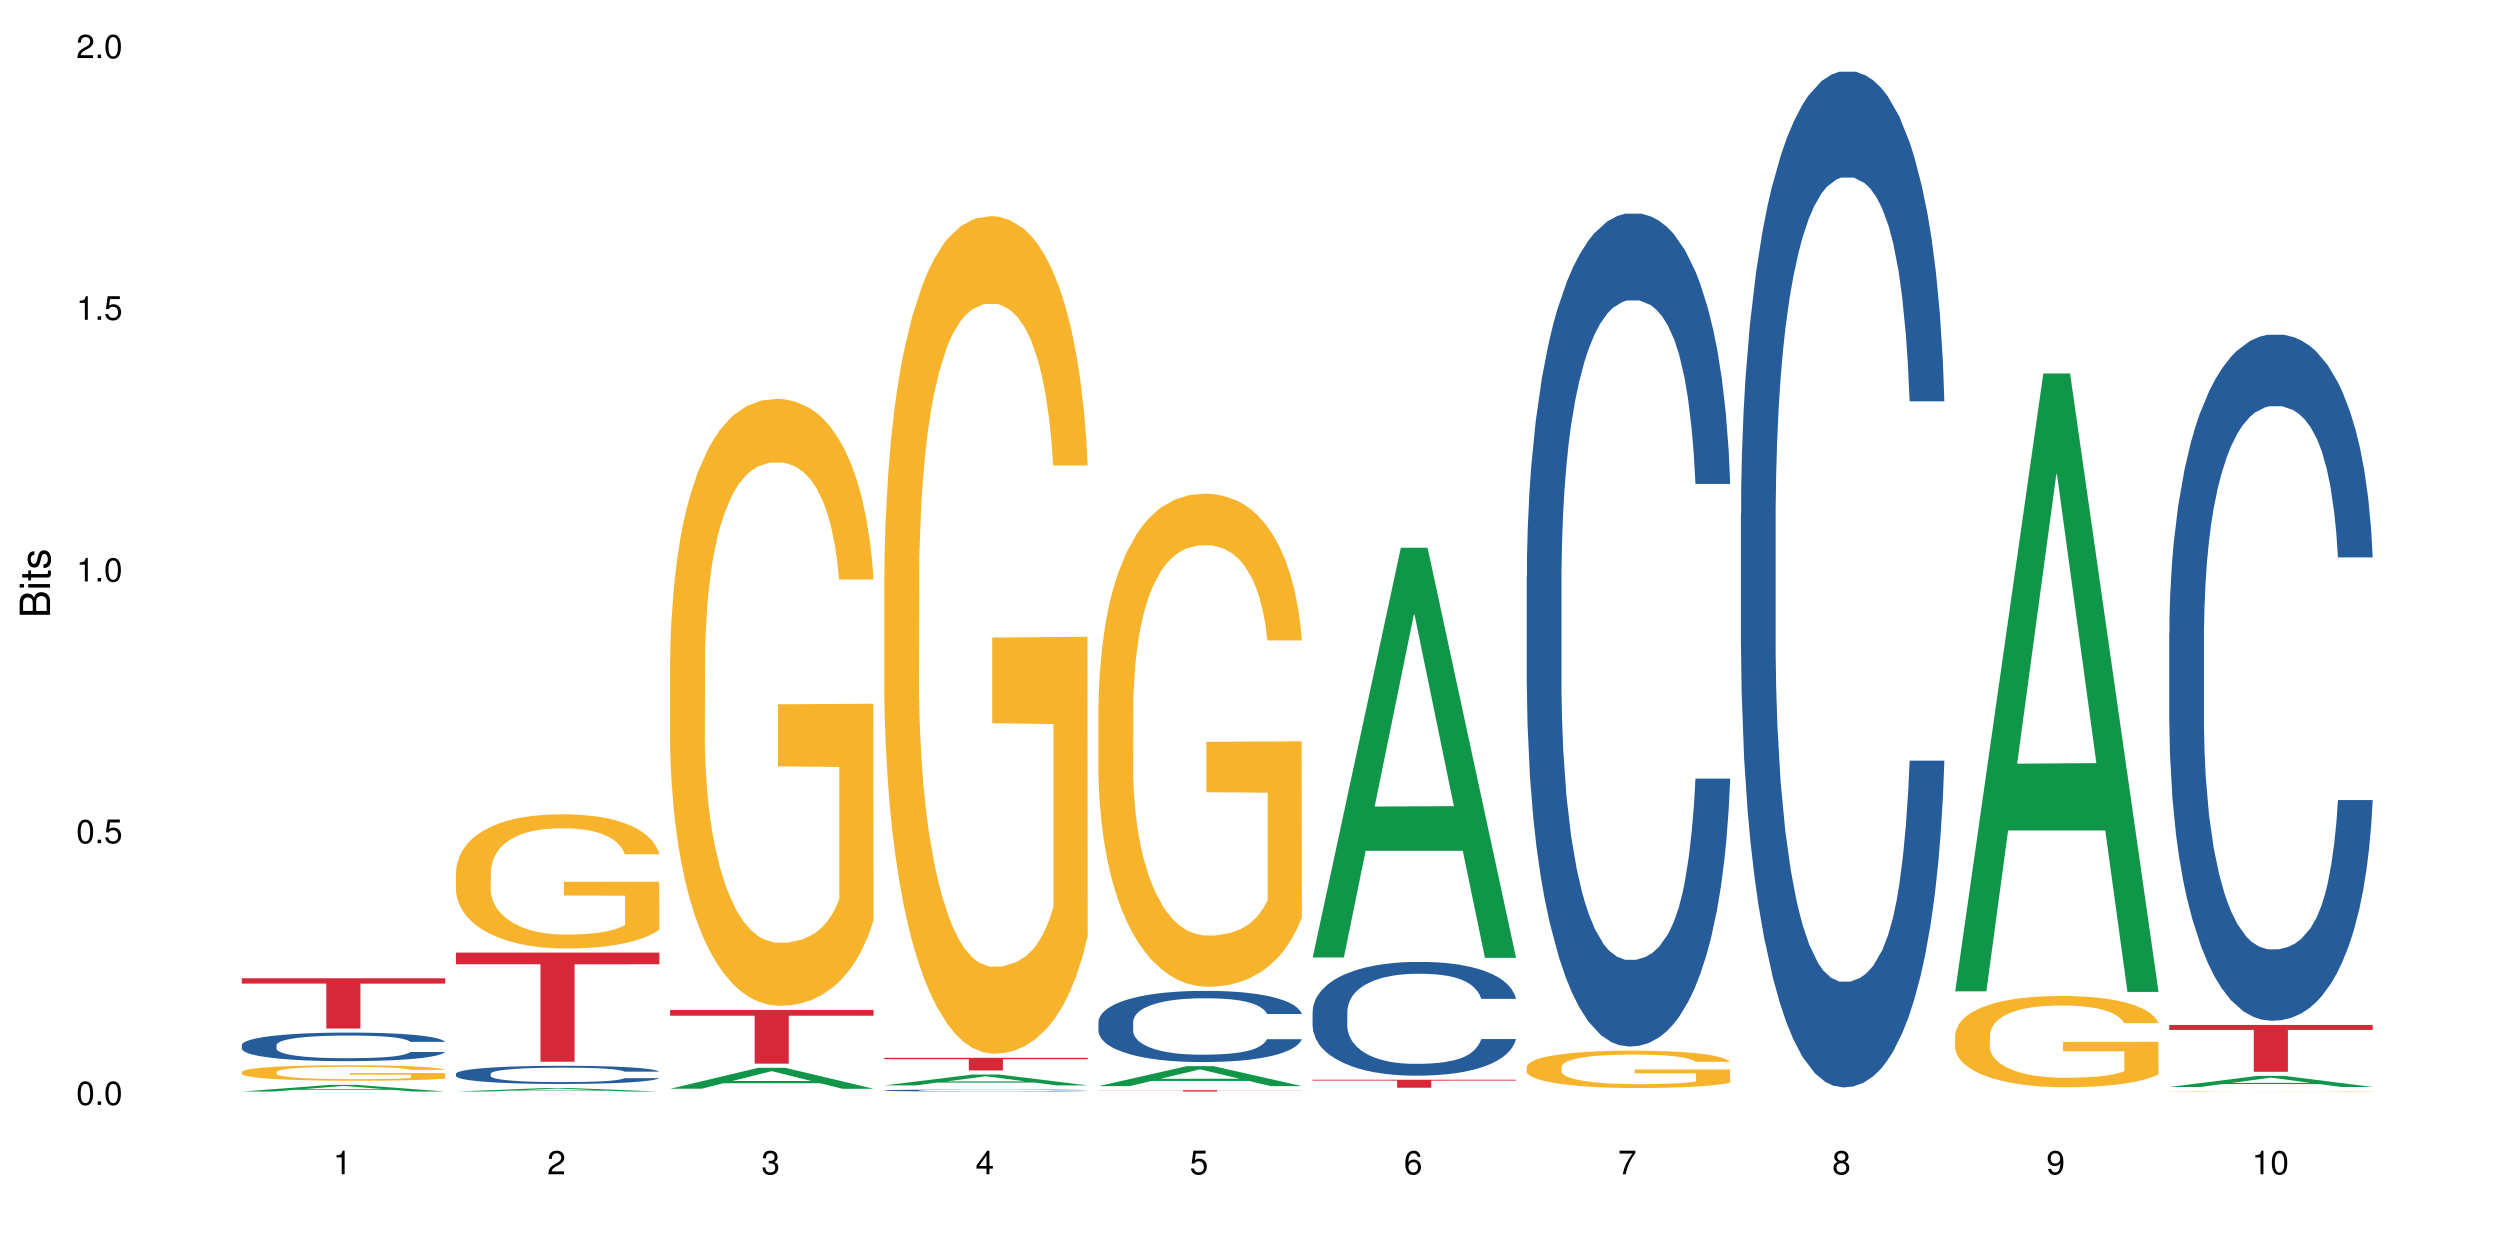 <?xml version="1.0" encoding="UTF-8"?>
<svg xmlns="http://www.w3.org/2000/svg" xmlns:xlink="http://www.w3.org/1999/xlink" width="720pt" height="360pt" viewBox="0 0 720 360" version="1.1">
<defs>
<g>
<symbol overflow="visible" id="glyph0-0">
<path style="stroke:none;" d=""/>
</symbol>
<symbol overflow="visible" id="glyph0-1">
<path style="stroke:none;" d="M 2.641 -6.797 C 2 -6.797 1.422 -6.531 1.078 -6.047 C 0.641 -5.453 0.406 -4.547 0.406 -3.297 C 0.406 -1 1.188 0.219 2.641 0.219 C 4.078 0.219 4.859 -1 4.859 -3.234 C 4.859 -4.562 4.656 -5.438 4.203 -6.047 C 3.844 -6.531 3.281 -6.797 2.641 -6.797 Z M 2.641 -6.047 C 3.547 -6.047 4 -5.125 4 -3.312 C 4 -1.375 3.562 -0.484 2.625 -0.484 C 1.734 -0.484 1.281 -1.422 1.281 -3.281 C 1.281 -5.141 1.734 -6.047 2.641 -6.047 Z M 2.641 -6.047 "/>
</symbol>
<symbol overflow="visible" id="glyph0-2">
<path style="stroke:none;" d="M 1.828 -1 L 0.828 -1 L 0.828 0 L 1.828 0 Z M 1.828 -1 "/>
</symbol>
<symbol overflow="visible" id="glyph0-3">
<path style="stroke:none;" d="M 4.562 -6.797 L 1.062 -6.797 L 0.547 -3.094 L 1.328 -3.094 C 1.719 -3.562 2.047 -3.734 2.578 -3.734 C 3.484 -3.734 4.062 -3.109 4.062 -2.094 C 4.062 -1.125 3.484 -0.531 2.578 -0.531 C 1.828 -0.531 1.375 -0.906 1.188 -1.672 L 0.328 -1.672 C 0.453 -1.109 0.547 -0.844 0.75 -0.594 C 1.125 -0.078 1.828 0.219 2.594 0.219 C 3.969 0.219 4.922 -0.781 4.922 -2.219 C 4.922 -3.562 4.031 -4.484 2.719 -4.484 C 2.25 -4.484 1.859 -4.359 1.469 -4.062 L 1.734 -5.969 L 4.562 -5.969 Z M 4.562 -6.797 "/>
</symbol>
<symbol overflow="visible" id="glyph0-4">
<path style="stroke:none;" d="M 2.484 -4.844 L 2.484 0 L 3.328 0 L 3.328 -6.797 L 2.766 -6.797 C 2.469 -5.75 2.281 -5.609 0.984 -5.453 L 0.984 -4.844 Z M 2.484 -4.844 "/>
</symbol>
<symbol overflow="visible" id="glyph0-5">
<path style="stroke:none;" d="M 4.859 -0.828 L 1.281 -0.828 C 1.359 -1.391 1.672 -1.75 2.5 -2.234 L 3.469 -2.75 C 4.406 -3.266 4.906 -3.969 4.906 -4.812 C 4.906 -5.375 4.672 -5.906 4.266 -6.266 C 3.859 -6.625 3.375 -6.797 2.719 -6.797 C 1.859 -6.797 1.219 -6.5 0.844 -5.922 C 0.609 -5.562 0.5 -5.125 0.484 -4.438 L 1.328 -4.438 C 1.359 -4.906 1.406 -5.188 1.531 -5.406 C 1.75 -5.812 2.188 -6.062 2.703 -6.062 C 3.469 -6.062 4.031 -5.516 4.031 -4.781 C 4.031 -4.25 3.719 -3.797 3.125 -3.438 L 2.234 -2.938 C 0.812 -2.141 0.406 -1.5 0.328 0 L 4.859 0 Z M 4.859 -0.828 "/>
</symbol>
<symbol overflow="visible" id="glyph0-6">
<path style="stroke:none;" d="M 2.125 -3.125 L 2.578 -3.125 C 3.516 -3.125 3.984 -2.703 3.984 -1.891 C 3.984 -1.031 3.469 -0.531 2.578 -0.531 C 1.656 -0.531 1.203 -0.984 1.156 -1.969 L 0.312 -1.969 C 0.344 -1.422 0.438 -1.078 0.609 -0.766 C 0.953 -0.109 1.625 0.219 2.547 0.219 C 3.953 0.219 4.859 -0.609 4.859 -1.906 C 4.859 -2.766 4.516 -3.25 3.703 -3.516 C 4.344 -3.766 4.656 -4.25 4.656 -4.938 C 4.656 -6.109 3.875 -6.797 2.578 -6.797 C 1.203 -6.797 0.484 -6.047 0.453 -4.609 L 1.297 -4.609 C 1.312 -5.016 1.344 -5.25 1.453 -5.453 C 1.641 -5.828 2.062 -6.062 2.594 -6.062 C 3.344 -6.062 3.797 -5.625 3.797 -4.906 C 3.797 -4.422 3.609 -4.141 3.25 -3.984 C 3.016 -3.891 2.719 -3.844 2.125 -3.844 Z M 2.125 -3.125 "/>
</symbol>
<symbol overflow="visible" id="glyph0-7">
<path style="stroke:none;" d="M 3.141 -1.625 L 3.141 0 L 3.984 0 L 3.984 -1.625 L 4.984 -1.625 L 4.984 -2.391 L 3.984 -2.391 L 3.984 -6.797 L 3.359 -6.797 L 0.266 -2.516 L 0.266 -1.625 Z M 3.141 -2.391 L 1 -2.391 L 3.141 -5.359 Z M 3.141 -2.391 "/>
</symbol>
<symbol overflow="visible" id="glyph0-8">
<path style="stroke:none;" d="M 4.781 -5.031 C 4.609 -6.141 3.891 -6.797 2.844 -6.797 C 2.094 -6.797 1.422 -6.438 1.031 -5.828 C 0.609 -5.172 0.406 -4.344 0.406 -3.094 C 0.406 -1.953 0.578 -1.234 0.984 -0.625 C 1.359 -0.078 1.953 0.219 2.703 0.219 C 3.984 0.219 4.922 -0.734 4.922 -2.078 C 4.922 -3.344 4.062 -4.234 2.844 -4.234 C 2.172 -4.234 1.641 -3.969 1.281 -3.469 C 1.281 -5.125 1.828 -6.047 2.797 -6.047 C 3.391 -6.047 3.797 -5.672 3.938 -5.031 Z M 2.734 -3.484 C 3.547 -3.484 4.062 -2.922 4.062 -2 C 4.062 -1.156 3.484 -0.531 2.703 -0.531 C 1.922 -0.531 1.328 -1.188 1.328 -2.047 C 1.328 -2.891 1.906 -3.484 2.734 -3.484 Z M 2.734 -3.484 "/>
</symbol>
<symbol overflow="visible" id="glyph0-9">
<path style="stroke:none;" d="M 4.984 -6.797 L 0.438 -6.797 L 0.438 -5.969 L 4.109 -5.969 C 2.5 -3.656 1.828 -2.234 1.328 0 L 2.219 0 C 2.594 -2.172 3.453 -4.047 4.984 -6.094 Z M 4.984 -6.797 "/>
</symbol>
<symbol overflow="visible" id="glyph0-10">
<path style="stroke:none;" d="M 3.75 -3.578 C 4.453 -4 4.688 -4.344 4.688 -4.984 C 4.688 -6.047 3.844 -6.797 2.641 -6.797 C 1.438 -6.797 0.594 -6.047 0.594 -4.984 C 0.594 -4.359 0.828 -4.016 1.516 -3.578 C 0.734 -3.203 0.359 -2.641 0.359 -1.891 C 0.359 -0.641 1.297 0.219 2.641 0.219 C 3.984 0.219 4.922 -0.641 4.922 -1.875 C 4.922 -2.641 4.531 -3.203 3.75 -3.578 Z M 2.641 -6.047 C 3.359 -6.047 3.812 -5.625 3.812 -4.969 C 3.812 -4.344 3.344 -3.922 2.641 -3.922 C 1.922 -3.922 1.453 -4.344 1.453 -4.984 C 1.453 -5.625 1.922 -6.047 2.641 -6.047 Z M 2.641 -3.203 C 3.484 -3.203 4.062 -2.672 4.062 -1.875 C 4.062 -1.062 3.484 -0.531 2.625 -0.531 C 1.797 -0.531 1.219 -1.078 1.219 -1.875 C 1.219 -2.672 1.797 -3.203 2.641 -3.203 Z M 2.641 -3.203 "/>
</symbol>
<symbol overflow="visible" id="glyph0-11">
<path style="stroke:none;" d="M 0.516 -1.547 C 0.672 -0.438 1.406 0.219 2.438 0.219 C 3.188 0.219 3.859 -0.141 4.266 -0.75 C 4.688 -1.406 4.891 -2.25 4.891 -3.484 C 4.891 -4.625 4.703 -5.359 4.312 -5.953 C 3.938 -6.5 3.344 -6.797 2.594 -6.797 C 1.297 -6.797 0.359 -5.844 0.359 -4.516 C 0.359 -3.25 1.234 -2.344 2.453 -2.344 C 3.094 -2.344 3.562 -2.578 4.016 -3.109 C 4 -1.453 3.469 -0.531 2.5 -0.531 C 1.906 -0.531 1.484 -0.906 1.359 -1.547 Z M 2.578 -6.062 C 3.375 -6.062 3.969 -5.406 3.969 -4.531 C 3.969 -3.688 3.375 -3.094 2.547 -3.094 C 1.734 -3.094 1.234 -3.672 1.234 -4.578 C 1.234 -5.438 1.797 -6.062 2.578 -6.062 Z M 2.578 -6.062 "/>
</symbol>
<symbol overflow="visible" id="glyph1-0">
<path style="stroke:none;" d=""/>
</symbol>
<symbol overflow="visible" id="glyph1-1">
<path style="stroke:none;" d="M 0 -0.953 L 0 -4.891 C 0 -5.719 -0.234 -6.344 -0.734 -6.797 C -1.188 -7.234 -1.812 -7.469 -2.5 -7.469 C -3.547 -7.469 -4.188 -7 -4.625 -5.875 C -4.984 -6.672 -5.641 -7.094 -6.531 -7.094 C -7.156 -7.094 -7.734 -6.859 -8.141 -6.391 C -8.562 -5.938 -8.75 -5.344 -8.75 -4.5 L -8.75 -0.953 Z M -4.984 -2.062 L -7.766 -2.062 L -7.766 -4.219 C -7.766 -4.844 -7.688 -5.203 -7.453 -5.5 C -7.219 -5.812 -6.859 -5.969 -6.375 -5.969 C -5.906 -5.969 -5.531 -5.812 -5.297 -5.5 C -5.062 -5.203 -4.984 -4.844 -4.984 -4.219 Z M -0.984 -2.062 L -4 -2.062 L -4 -4.781 C -4 -5.328 -3.859 -5.688 -3.578 -5.953 C -3.297 -6.219 -2.922 -6.359 -2.484 -6.359 C -2.062 -6.359 -1.688 -6.219 -1.406 -5.953 C -1.109 -5.688 -0.984 -5.328 -0.984 -4.781 Z M -0.984 -2.062 "/>
</symbol>
<symbol overflow="visible" id="glyph1-2">
<path style="stroke:none;" d="M -6.281 -1.797 L -6.281 -0.797 L 0 -0.797 L 0 -1.797 Z M -8.75 -1.797 L -8.75 -0.797 L -7.484 -0.797 L -7.484 -1.797 Z M -8.75 -1.797 "/>
</symbol>
<symbol overflow="visible" id="glyph1-3">
<path style="stroke:none;" d="M -6.281 -3.047 L -6.281 -2.016 L -8.016 -2.016 L -8.016 -1.016 L -6.281 -1.016 L -6.281 -0.172 L -5.469 -0.172 L -5.469 -1.016 L -0.719 -1.016 C -0.078 -1.016 0.281 -1.453 0.281 -2.234 C 0.281 -2.469 0.25 -2.719 0.188 -3.047 L -0.641 -3.047 C -0.609 -2.922 -0.594 -2.766 -0.594 -2.562 C -0.594 -2.141 -0.719 -2.016 -1.156 -2.016 L -5.469 -2.016 L -5.469 -3.047 Z M -6.281 -3.047 "/>
</symbol>
<symbol overflow="visible" id="glyph1-4">
<path style="stroke:none;" d="M -4.531 -5.25 C -5.766 -5.25 -6.469 -4.422 -6.469 -2.969 C -6.469 -1.516 -5.719 -0.562 -4.547 -0.562 C -3.562 -0.562 -3.094 -1.062 -2.734 -2.562 L -2.516 -3.484 C -2.344 -4.188 -2.094 -4.469 -1.625 -4.469 C -1.047 -4.469 -0.641 -3.875 -0.641 -3 C -0.641 -2.453 -0.797 -2 -1.062 -1.75 C -1.25 -1.594 -1.422 -1.531 -1.875 -1.469 L -1.875 -0.406 C -0.422 -0.453 0.281 -1.266 0.281 -2.922 C 0.281 -4.5 -0.5 -5.516 -1.719 -5.516 C -2.656 -5.516 -3.172 -4.984 -3.469 -3.734 L -3.703 -2.766 C -3.891 -1.953 -4.156 -1.609 -4.594 -1.609 C -5.172 -1.609 -5.547 -2.125 -5.547 -2.938 C -5.547 -3.75 -5.203 -4.172 -4.531 -4.203 Z M -4.531 -5.25 "/>
</symbol>
</g>
</defs>
<g id="surface107450">
<rect x="0" y="0" width="720" height="360" style="fill:rgb(100%,100%,100%);fill-opacity:1;stroke:none;"/>
<path style=" stroke:none;fill-rule:nonzero;fill:rgb(6.275%,58.824%,28.235%);fill-opacity:1;" d="M 69.629 314.367 L 69.691 314.367 L 95.047 312.438 L 102.746 312.438 L 128.223 314.371 L 119.273 314.371 L 112.887 313.867 L 84.902 313.867 L 78.645 314.367 L 69.629 314.367 L 87.598 313.656 L 110.32 313.656 L 98.988 312.754 L 98.863 312.754 L 98.738 312.758 L 87.535 313.656 L 87.598 313.656 Z M 69.629 314.367 "/>
<path style=" stroke:none;fill-rule:nonzero;fill:rgb(14.51%,36.078%,60%);fill-opacity:1;" d="M 69.629 300.969 L 69.699 300.961 L 69.699 300.781 L 69.914 300.496 L 70.414 300.133 L 70.914 299.887 L 72.203 299.441 L 73.988 299.016 L 75.848 298.684 L 77.203 298.488 L 78.418 298.34 L 81.207 298.062 L 82.992 297.918 L 84.922 297.789 L 87.281 297.664 L 88.996 297.586 L 92.852 297.469 L 95.711 297.414 L 97.926 297.391 L 102.715 297.391 L 105.574 297.422 L 107.645 297.461 L 109.93 297.52 L 111.859 297.586 L 115.219 297.754 L 118.219 297.965 L 119.578 298.082 L 121.723 298.316 L 123.367 298.543 L 124.508 298.738 L 125.797 299.016 L 126.938 299.352 L 127.797 299.738 L 128.223 300.059 L 118.219 300.059 L 117.719 299.758 L 117.148 299.527 L 116.078 299.219 L 115.004 299 L 113.504 298.781 L 112.148 298.641 L 110.289 298.496 L 108.645 298.406 L 106.93 298.34 L 105.285 298.293 L 102.141 298.25 L 98.5 298.25 L 97.141 298.262 L 94.355 298.324 L 92.852 298.375 L 90.711 298.48 L 89.207 298.578 L 87.422 298.73 L 86.207 298.855 L 84.707 299.051 L 83.637 299.227 L 82.422 299.473 L 81.707 299.66 L 81.062 299.871 L 80.492 300.121 L 80.062 300.383 L 79.777 300.66 L 79.633 300.93 L 79.633 302.098 L 79.777 302.367 L 80.133 302.684 L 81.062 303.141 L 82.422 303.539 L 83.992 303.855 L 85.492 304.078 L 86.352 304.184 L 87.492 304.305 L 89.281 304.457 L 91.852 304.605 L 93.352 304.664 L 95.641 304.727 L 97.996 304.758 L 101.141 304.758 L 103.93 304.727 L 105.785 304.688 L 107.715 304.629 L 110.359 304.5 L 112.004 304.379 L 113.434 304.238 L 114.504 304.094 L 115.219 303.973 L 116.293 303.742 L 117.148 303.484 L 117.793 303.223 L 118.219 302.969 L 128.223 302.969 L 127.797 303.27 L 127.152 303.562 L 126.508 303.777 L 125.508 304.043 L 124.367 304.273 L 122.723 304.539 L 121.363 304.711 L 119.578 304.898 L 117.934 305.043 L 116.148 305.168 L 113.504 305.32 L 111.789 305.395 L 109.93 305.461 L 107.715 305.523 L 104.93 305.574 L 101.93 305.605 L 99.141 305.613 L 96.141 305.598 L 93.926 305.566 L 90.996 305.5 L 87.352 305.363 L 84.707 305.223 L 82.633 305.078 L 80.848 304.93 L 78.848 304.727 L 76.273 304.395 L 74.703 304.141 L 73.633 303.93 L 72.418 303.637 L 71.559 303.375 L 70.559 302.953 L 69.844 302.418 L 69.629 302.004 Z M 69.629 300.969 "/>
<path style=" stroke:none;fill-rule:nonzero;fill:rgb(96.863%,70.196%,16.863%);fill-opacity:1;" d="M 69.629 308.707 L 69.699 308.703 L 69.699 308.621 L 69.988 308.438 L 70.703 308.184 L 71.629 307.977 L 72.629 307.812 L 73.273 307.727 L 74.344 307.605 L 75.273 307.516 L 77.633 307.332 L 80.633 307.16 L 82.277 307.086 L 84.137 307.016 L 86.777 306.938 L 87.992 306.91 L 91.711 306.844 L 95.926 306.805 L 100.57 306.793 L 102.715 306.797 L 105.645 306.812 L 109.645 306.859 L 111.934 306.898 L 113.719 306.938 L 115.578 306.992 L 117.863 307.074 L 120.008 307.172 L 121.723 307.27 L 123.438 307.391 L 124.867 307.523 L 126.082 307.664 L 127.152 307.836 L 127.797 307.98 L 128.223 308.121 L 118.293 308.121 L 117.719 307.98 L 117.078 307.871 L 116.004 307.734 L 114.934 307.637 L 113.863 307.559 L 111.859 307.453 L 110.145 307.387 L 108.004 307.332 L 105.93 307.293 L 103.57 307.27 L 102.141 307.262 L 98.355 307.262 L 94.926 307.289 L 92.926 307.324 L 91.496 307.355 L 89.496 307.418 L 88.281 307.465 L 87.566 307.5 L 85.422 307.625 L 83.992 307.738 L 83.207 307.816 L 82.207 307.938 L 81.492 308.051 L 80.707 308.211 L 80.277 308.336 L 79.703 308.613 L 79.633 309.348 L 79.848 309.5 L 80.277 309.668 L 80.848 309.816 L 81.707 309.969 L 82.562 310.09 L 84.062 310.246 L 85.352 310.355 L 86.352 310.422 L 88.281 310.535 L 89.066 310.57 L 90.922 310.645 L 92.852 310.699 L 95.211 310.75 L 96.996 310.773 L 99.855 310.793 L 103.5 310.793 L 107.789 310.77 L 110.504 310.738 L 112.359 310.703 L 113.574 310.676 L 115.078 310.633 L 116.148 310.59 L 117.148 310.547 L 118.363 310.477 L 118.363 309.5 L 100.715 309.496 L 100.715 309.039 L 128.152 309.035 L 128.223 310.633 L 126.723 310.742 L 124.867 310.848 L 123.078 310.93 L 121.223 311 L 118.578 311.074 L 116.434 311.125 L 113.148 311.184 L 110.145 311.219 L 107 311.242 L 104.215 311.254 L 100.93 311.258 L 97.996 311.25 L 94.855 311.227 L 92.352 311.195 L 90.066 311.152 L 87.781 311.102 L 84.922 311.016 L 83.062 310.945 L 81.133 310.859 L 79.203 310.758 L 77.488 310.648 L 76.348 310.562 L 75.203 310.465 L 73.988 310.34 L 72.844 310.203 L 71.988 310.078 L 71.203 309.934 L 70.629 309.801 L 70.059 309.617 L 69.773 309.469 L 69.629 309.344 Z M 69.629 308.707 "/>
<path style=" stroke:none;fill-rule:nonzero;fill:rgb(83.922%,15.686%,22.353%);fill-opacity:1;" d="M 69.629 281.734 L 128.223 281.734 L 128.223 283.285 L 103.805 283.301 L 103.805 296.211 L 93.98 296.211 L 93.98 283.312 L 93.836 283.285 L 69.629 283.285 Z M 69.629 281.734 "/>
<path style=" stroke:none;fill-rule:nonzero;fill:rgb(6.275%,58.824%,28.235%);fill-opacity:1;" d="M 131.309 314.371 L 131.371 314.367 L 156.727 313.359 L 164.426 313.359 L 189.902 314.371 L 180.953 314.371 L 174.566 314.105 L 146.582 314.105 L 140.324 314.371 L 131.309 314.371 L 149.273 313.996 L 172 313.996 L 160.668 313.523 L 160.543 313.523 L 160.418 313.527 L 149.211 313.996 L 149.273 313.996 Z M 131.309 314.371 "/>
<path style=" stroke:none;fill-rule:nonzero;fill:rgb(14.51%,36.078%,60%);fill-opacity:1;" d="M 131.309 309.227 L 131.379 309.223 L 131.379 309.109 L 131.594 308.926 L 132.094 308.695 L 132.594 308.539 L 133.883 308.258 L 135.668 307.984 L 137.523 307.773 L 138.883 307.648 L 140.098 307.555 L 142.883 307.379 L 144.672 307.285 L 146.602 307.207 L 148.957 307.125 L 150.672 307.078 L 154.531 307 L 157.391 306.965 L 159.605 306.953 L 164.395 306.953 L 167.25 306.973 L 169.324 306.996 L 171.609 307.035 L 173.539 307.078 L 176.898 307.18 L 179.898 307.316 L 181.258 307.391 L 183.402 307.539 L 185.043 307.684 L 186.188 307.809 L 187.473 307.984 L 188.617 308.199 L 189.477 308.441 L 189.902 308.648 L 179.898 308.648 L 179.398 308.457 L 178.828 308.309 L 177.758 308.113 L 176.684 307.977 L 175.184 307.836 L 173.824 307.746 L 171.969 307.656 L 170.324 307.598 L 168.609 307.555 L 166.965 307.527 L 163.82 307.496 L 160.176 307.496 L 158.82 307.508 L 156.031 307.543 L 154.531 307.578 L 152.387 307.645 L 150.887 307.707 L 149.102 307.801 L 147.887 307.883 L 146.387 308.008 L 145.312 308.117 L 144.098 308.277 L 143.387 308.395 L 142.742 308.527 L 142.172 308.688 L 141.742 308.855 L 141.457 309.031 L 141.312 309.203 L 141.312 309.945 L 141.457 310.117 L 141.812 310.316 L 142.742 310.609 L 144.098 310.863 L 145.672 311.062 L 147.172 311.207 L 148.031 311.273 L 149.172 311.348 L 150.961 311.445 L 153.531 311.539 L 155.031 311.578 L 157.32 311.617 L 159.676 311.637 L 162.82 311.637 L 165.609 311.617 L 167.465 311.594 L 169.395 311.555 L 172.039 311.473 L 173.684 311.398 L 175.113 311.305 L 176.184 311.215 L 176.898 311.137 L 177.969 310.992 L 178.828 310.828 L 179.473 310.66 L 179.898 310.5 L 189.902 310.5 L 189.477 310.688 L 188.832 310.875 L 188.188 311.016 L 187.188 311.184 L 186.047 311.328 L 184.402 311.496 L 183.043 311.605 L 181.258 311.727 L 179.613 311.816 L 177.828 311.898 L 175.184 311.996 L 173.469 312.043 L 171.609 312.086 L 169.395 312.125 L 166.609 312.156 L 163.605 312.176 L 160.82 312.18 L 157.82 312.172 L 155.605 312.152 L 152.676 312.109 L 149.031 312.023 L 146.387 311.934 L 144.312 311.84 L 142.527 311.746 L 140.527 311.617 L 137.953 311.406 L 136.383 311.242 L 135.309 311.109 L 134.094 310.922 L 133.238 310.758 L 132.238 310.488 L 131.523 310.148 L 131.309 309.887 Z M 131.309 309.227 "/>
<path style=" stroke:none;fill-rule:nonzero;fill:rgb(96.863%,70.196%,16.863%);fill-opacity:1;" d="M 131.309 251.07 L 131.379 251.035 L 131.379 250.328 L 131.664 248.738 L 132.379 246.551 L 133.309 244.75 L 134.309 243.34 L 134.953 242.598 L 136.023 241.539 L 136.953 240.762 L 139.312 239.176 L 142.312 237.691 L 143.957 237.059 L 145.812 236.457 L 148.457 235.785 L 149.672 235.539 L 153.391 234.977 L 157.605 234.621 L 162.25 234.516 L 164.395 234.551 L 167.324 234.691 L 171.324 235.082 L 173.613 235.434 L 175.398 235.785 L 177.254 236.246 L 179.543 236.953 L 181.688 237.797 L 183.402 238.645 L 185.117 239.703 L 186.547 240.832 L 187.762 242.07 L 188.832 243.551 L 189.477 244.785 L 189.902 246.023 L 179.973 246.023 L 179.398 244.785 L 178.758 243.832 L 177.684 242.668 L 176.613 241.82 L 175.539 241.152 L 173.539 240.234 L 171.824 239.668 L 169.68 239.176 L 167.609 238.855 L 165.25 238.645 L 163.82 238.574 L 160.035 238.574 L 156.605 238.82 L 154.605 239.105 L 153.176 239.387 L 151.172 239.914 L 149.957 240.34 L 149.246 240.621 L 147.102 241.715 L 145.672 242.703 L 144.887 243.375 L 143.887 244.434 L 143.172 245.387 L 142.383 246.797 L 141.957 247.855 L 141.383 250.258 L 141.312 256.609 L 141.527 257.953 L 141.957 259.398 L 142.527 260.668 L 143.387 262.012 L 144.242 263.035 L 145.742 264.41 L 147.027 265.328 L 148.031 265.93 L 149.957 266.883 L 150.746 267.199 L 152.602 267.836 L 154.531 268.328 L 156.891 268.754 L 158.676 268.965 L 161.535 269.141 L 165.18 269.141 L 169.469 268.93 L 172.184 268.645 L 174.039 268.363 L 175.254 268.117 L 176.754 267.73 L 177.828 267.375 L 178.828 266.988 L 180.043 266.387 L 180.043 257.953 L 162.391 257.918 L 162.391 253.965 L 189.832 253.93 L 189.902 267.73 L 188.402 268.68 L 186.547 269.598 L 184.758 270.305 L 182.902 270.906 L 180.258 271.574 L 178.113 272 L 174.824 272.492 L 171.824 272.812 L 168.68 273.023 L 165.895 273.129 L 162.605 273.164 L 159.676 273.094 L 156.531 272.883 L 154.031 272.598 L 151.746 272.246 L 149.457 271.789 L 146.602 271.047 L 144.742 270.445 L 142.812 269.703 L 140.883 268.824 L 139.168 267.871 L 138.027 267.129 L 136.883 266.281 L 135.668 265.223 L 134.523 264.023 L 133.668 262.93 L 132.879 261.691 L 132.309 260.527 L 131.738 258.941 L 131.453 257.668 L 131.309 256.574 Z M 131.309 251.07 "/>
<path style=" stroke:none;fill-rule:nonzero;fill:rgb(83.922%,15.686%,22.353%);fill-opacity:1;" d="M 131.309 274.344 L 189.902 274.344 L 189.902 277.707 L 165.484 277.738 L 165.484 305.773 L 155.656 305.773 L 155.656 277.766 L 155.516 277.707 L 131.309 277.707 Z M 131.309 274.344 "/>
<path style=" stroke:none;fill-rule:nonzero;fill:rgb(6.275%,58.824%,28.235%);fill-opacity:1;" d="M 192.988 313.562 L 193.051 313.555 L 218.402 307.523 L 226.105 307.523 L 251.582 313.566 L 242.629 313.566 L 236.246 311.988 L 208.262 311.988 L 202.004 313.562 L 192.988 313.562 L 210.953 311.336 L 233.68 311.332 L 222.348 308.512 L 222.223 308.504 L 222.098 308.523 L 210.891 311.332 L 210.953 311.336 Z M 192.988 313.562 "/>
<path style=" stroke:none;fill-rule:nonzero;fill:rgb(96.863%,70.196%,16.863%);fill-opacity:1;" d="M 192.988 189.742 L 193.059 189.582 L 193.059 186.391 L 193.344 179.203 L 194.059 169.305 L 194.988 161.164 L 195.988 154.777 L 196.633 151.426 L 197.703 146.637 L 198.633 143.121 L 200.992 135.938 L 203.992 129.234 L 205.637 126.359 L 207.492 123.645 L 210.137 120.613 L 211.352 119.492 L 215.066 116.938 L 219.285 115.344 L 223.93 114.863 L 226.074 115.023 L 229.004 115.66 L 233.004 117.418 L 235.289 119.016 L 237.078 120.613 L 238.934 122.688 L 241.223 125.879 L 243.367 129.711 L 245.082 133.543 L 246.797 138.332 L 248.223 143.441 L 249.438 149.031 L 250.512 155.734 L 251.152 161.324 L 251.582 166.91 L 241.648 166.91 L 241.078 161.324 L 240.434 157.012 L 239.363 151.742 L 238.293 147.914 L 237.219 144.879 L 235.219 140.727 L 233.504 138.172 L 231.359 135.938 L 229.289 134.5 L 226.93 133.543 L 225.5 133.223 L 221.715 133.223 L 218.285 134.34 L 216.281 135.617 L 214.855 136.895 L 212.852 139.293 L 211.637 141.207 L 210.922 142.484 L 208.781 147.434 L 207.352 151.902 L 206.566 154.938 L 205.562 159.727 L 204.852 164.039 L 204.062 170.422 L 203.637 175.215 L 203.062 186.07 L 202.992 214.809 L 203.207 220.875 L 203.637 227.422 L 204.207 233.168 L 205.062 239.234 L 205.922 243.863 L 207.422 250.09 L 208.707 254.242 L 209.707 256.957 L 211.637 261.27 L 212.426 262.703 L 214.281 265.578 L 216.211 267.812 L 218.57 269.73 L 220.355 270.688 L 223.215 271.484 L 226.859 271.484 L 231.145 270.527 L 233.863 269.25 L 235.719 267.973 L 236.934 266.855 L 238.434 265.098 L 239.508 263.504 L 240.508 261.746 L 241.723 259.031 L 241.723 220.875 L 224.07 220.715 L 224.07 202.832 L 251.512 202.676 L 251.582 265.098 L 250.082 269.41 L 248.223 273.562 L 246.438 276.754 L 244.578 279.469 L 241.938 282.5 L 239.793 284.418 L 236.504 286.652 L 233.504 288.09 L 230.359 289.047 L 227.574 289.527 L 224.285 289.688 L 221.355 289.367 L 218.211 288.41 L 215.711 287.133 L 213.426 285.535 L 211.137 283.461 L 208.281 280.105 L 206.422 277.395 L 204.492 274.039 L 202.562 270.047 L 200.848 265.738 L 199.703 262.387 L 198.562 258.555 L 197.348 253.766 L 196.203 248.336 L 195.348 243.387 L 194.559 237.797 L 193.988 232.531 L 193.418 225.344 L 193.129 219.598 L 192.988 214.648 Z M 192.988 189.742 "/>
<path style=" stroke:none;fill-rule:nonzero;fill:rgb(83.922%,15.686%,22.353%);fill-opacity:1;" d="M 192.988 290.867 L 251.582 290.867 L 251.582 292.523 L 227.164 292.535 L 227.164 306.344 L 217.336 306.344 L 217.336 292.551 L 217.195 292.523 L 192.988 292.523 Z M 192.988 290.867 "/>
<path style=" stroke:none;fill-rule:nonzero;fill:rgb(6.275%,58.824%,28.235%);fill-opacity:1;" d="M 254.668 312.594 L 254.73 312.59 L 280.082 309.469 L 287.781 309.469 L 313.262 312.598 L 304.309 312.598 L 297.926 311.781 L 269.941 311.781 L 263.68 312.594 L 254.668 312.594 L 272.633 311.445 L 295.359 311.441 L 284.027 309.98 L 283.902 309.977 L 283.777 309.988 L 272.57 311.441 L 272.633 311.445 Z M 254.668 312.594 "/>
<path style=" stroke:none;fill-rule:nonzero;fill:rgb(14.51%,36.078%,60%);fill-opacity:1;" d="M 254.668 314.035 L 254.738 314.035 L 254.738 314.023 L 254.953 314 L 255.453 313.977 L 255.953 313.957 L 257.238 313.926 L 259.027 313.895 L 260.883 313.871 L 262.242 313.855 L 263.457 313.844 L 266.242 313.824 L 268.031 313.816 L 269.957 313.805 L 272.316 313.797 L 274.031 313.789 L 277.891 313.781 L 280.75 313.777 L 290.609 313.777 L 292.684 313.781 L 294.969 313.785 L 296.898 313.789 L 300.258 313.805 L 303.258 313.816 L 304.617 313.828 L 306.758 313.844 L 308.402 313.859 L 309.547 313.875 L 310.832 313.895 L 311.977 313.918 L 312.832 313.945 L 313.262 313.969 L 303.258 313.969 L 302.758 313.949 L 302.188 313.93 L 301.113 313.91 L 300.043 313.895 L 298.543 313.879 L 297.184 313.867 L 295.328 313.855 L 293.684 313.852 L 291.969 313.844 L 290.324 313.844 L 287.18 313.84 L 282.18 313.84 L 279.391 313.844 L 277.891 313.848 L 275.746 313.855 L 274.246 313.863 L 272.461 313.875 L 271.246 313.883 L 269.746 313.898 L 268.672 313.91 L 267.457 313.926 L 266.742 313.941 L 266.102 313.957 L 265.527 313.973 L 265.102 313.992 L 264.812 314.012 L 264.672 314.031 L 264.672 314.117 L 264.812 314.137 L 265.172 314.16 L 266.102 314.191 L 267.457 314.223 L 269.031 314.242 L 270.531 314.262 L 271.387 314.266 L 272.531 314.277 L 274.316 314.285 L 276.891 314.297 L 278.391 314.301 L 280.676 314.305 L 283.035 314.309 L 286.18 314.309 L 288.965 314.305 L 290.824 314.305 L 292.754 314.301 L 295.398 314.289 L 297.043 314.281 L 298.469 314.27 L 299.543 314.262 L 300.258 314.254 L 301.328 314.234 L 302.188 314.219 L 302.828 314.199 L 303.258 314.18 L 313.262 314.18 L 312.832 314.203 L 312.191 314.223 L 311.547 314.238 L 310.547 314.258 L 309.402 314.273 L 307.762 314.293 L 306.402 314.305 L 304.617 314.32 L 302.973 314.328 L 301.188 314.34 L 298.543 314.348 L 296.828 314.355 L 294.969 314.359 L 292.754 314.363 L 289.969 314.367 L 286.965 314.371 L 281.176 314.371 L 278.961 314.367 L 276.031 314.363 L 272.387 314.352 L 269.746 314.344 L 267.672 314.332 L 265.887 314.32 L 263.887 314.305 L 261.312 314.281 L 259.742 314.266 L 258.668 314.25 L 257.453 314.227 L 256.598 314.207 L 255.598 314.18 L 254.883 314.141 L 254.668 314.109 Z M 254.668 314.035 "/>
<path style=" stroke:none;fill-rule:nonzero;fill:rgb(96.863%,70.196%,16.863%);fill-opacity:1;" d="M 254.668 165.555 L 254.738 165.332 L 254.738 160.926 L 255.023 151.012 L 255.738 137.352 L 256.668 126.113 L 257.668 117.301 L 258.312 112.676 L 259.383 106.066 L 260.312 101.219 L 262.672 91.305 L 265.672 82.051 L 267.316 78.086 L 269.172 74.34 L 271.816 70.152 L 273.031 68.609 L 276.746 65.086 L 280.965 62.883 L 285.609 62.219 L 287.75 62.441 L 290.68 63.324 L 294.684 65.746 L 296.969 67.949 L 298.758 70.152 L 300.613 73.016 L 302.902 77.422 L 305.043 82.711 L 306.758 88 L 308.473 94.609 L 309.902 101.66 L 311.117 109.371 L 312.191 118.625 L 312.832 126.336 L 313.262 134.047 L 303.328 134.047 L 302.758 126.336 L 302.113 120.387 L 301.043 113.117 L 299.973 107.828 L 298.898 103.641 L 296.898 97.914 L 295.184 94.387 L 293.039 91.305 L 290.969 89.32 L 288.609 88 L 287.18 87.559 L 283.395 87.559 L 279.961 89.102 L 277.961 90.863 L 276.531 92.625 L 274.531 95.93 L 273.316 98.574 L 272.602 100.336 L 270.457 107.168 L 269.031 113.336 L 268.242 117.523 L 267.242 124.133 L 266.527 130.082 L 265.742 138.895 L 265.312 145.504 L 264.742 160.484 L 264.672 200.145 L 264.887 208.516 L 265.312 217.551 L 265.887 225.48 L 266.742 233.855 L 267.602 240.242 L 269.102 248.836 L 270.387 254.566 L 271.387 258.312 L 273.316 264.258 L 274.102 266.242 L 275.961 270.207 L 277.891 273.293 L 280.25 275.938 L 282.035 277.258 L 284.895 278.359 L 288.539 278.359 L 292.824 277.039 L 295.539 275.277 L 297.398 273.512 L 298.613 271.973 L 300.113 269.547 L 301.188 267.344 L 302.188 264.922 L 303.402 261.176 L 303.402 208.516 L 285.75 208.297 L 285.75 183.621 L 313.191 183.398 L 313.262 269.547 L 311.762 275.496 L 309.902 281.223 L 308.117 285.633 L 306.258 289.375 L 303.617 293.562 L 301.473 296.207 L 298.184 299.293 L 295.184 301.273 L 292.039 302.598 L 289.254 303.258 L 285.965 303.477 L 283.035 303.035 L 279.891 301.715 L 277.391 299.953 L 275.105 297.75 L 272.816 294.887 L 269.957 290.258 L 268.102 286.512 L 266.172 281.887 L 264.242 276.379 L 262.527 270.43 L 261.383 265.801 L 260.242 260.516 L 259.027 253.902 L 257.883 246.414 L 257.023 239.582 L 256.238 231.871 L 255.668 224.602 L 255.094 214.688 L 254.809 206.754 L 254.668 199.926 Z M 254.668 165.555 "/>
<path style=" stroke:none;fill-rule:nonzero;fill:rgb(83.922%,15.686%,22.353%);fill-opacity:1;" d="M 254.668 304.656 L 313.262 304.656 L 313.262 305.047 L 288.84 305.051 L 288.84 308.289 L 279.016 308.289 L 279.016 305.055 L 278.875 305.047 L 254.668 305.047 Z M 254.668 304.656 "/>
<path style=" stroke:none;fill-rule:nonzero;fill:rgb(6.275%,58.824%,28.235%);fill-opacity:1;" d="M 316.348 312.805 L 316.41 312.801 L 341.762 307.055 L 349.461 307.055 L 374.941 312.809 L 365.988 312.809 L 359.605 311.309 L 331.621 311.309 L 325.359 312.805 L 316.348 312.805 L 334.312 310.688 L 357.039 310.68 L 345.707 307.996 L 345.582 307.988 L 345.457 308.004 L 334.25 310.68 L 334.312 310.688 Z M 316.348 312.805 "/>
<path style=" stroke:none;fill-rule:nonzero;fill:rgb(14.51%,36.078%,60%);fill-opacity:1;" d="M 316.348 294.297 L 316.418 294.277 L 316.418 293.828 L 316.633 293.117 L 317.133 292.219 L 317.633 291.602 L 318.918 290.496 L 320.703 289.426 L 322.562 288.602 L 323.922 288.117 L 325.137 287.742 L 327.922 287.047 L 329.707 286.691 L 331.637 286.375 L 333.996 286.055 L 335.711 285.867 L 339.57 285.566 L 342.43 285.438 L 344.645 285.383 L 349.43 285.383 L 352.289 285.457 L 354.363 285.551 L 356.648 285.699 L 358.578 285.867 L 361.938 286.281 L 364.938 286.805 L 366.293 287.105 L 368.438 287.684 L 370.082 288.246 L 371.227 288.734 L 372.512 289.426 L 373.656 290.27 L 374.512 291.227 L 374.941 292.031 L 364.938 292.031 L 364.438 291.281 L 363.867 290.699 L 362.793 289.934 L 361.723 289.391 L 360.223 288.848 L 358.863 288.492 L 357.004 288.133 L 355.363 287.91 L 353.648 287.742 L 352.004 287.629 L 348.859 287.516 L 345.215 287.516 L 343.855 287.555 L 341.07 287.703 L 339.57 287.836 L 337.426 288.098 L 335.926 288.34 L 334.141 288.715 L 332.926 289.035 L 331.422 289.52 L 330.352 289.953 L 329.137 290.57 L 328.422 291.039 L 327.777 291.562 L 327.207 292.18 L 326.777 292.836 L 326.492 293.531 L 326.352 294.203 L 326.352 297.109 L 326.492 297.781 L 326.852 298.57 L 327.777 299.711 L 329.137 300.703 L 330.707 301.492 L 332.211 302.055 L 333.066 302.316 L 334.211 302.613 L 335.996 302.988 L 338.57 303.363 L 340.07 303.516 L 342.355 303.664 L 344.715 303.738 L 347.859 303.738 L 350.645 303.664 L 352.504 303.57 L 354.434 303.422 L 357.078 303.102 L 358.719 302.801 L 360.148 302.445 L 361.223 302.09 L 361.938 301.789 L 363.008 301.211 L 363.867 300.574 L 364.508 299.918 L 364.938 299.281 L 374.941 299.281 L 374.512 300.031 L 373.871 300.762 L 373.227 301.305 L 372.227 301.961 L 371.082 302.539 L 369.438 303.195 L 368.082 303.625 L 366.293 304.094 L 364.652 304.449 L 362.863 304.77 L 360.223 305.145 L 358.508 305.332 L 356.648 305.5 L 354.434 305.648 L 351.645 305.781 L 348.645 305.855 L 345.859 305.875 L 342.855 305.836 L 340.641 305.762 L 337.711 305.594 L 334.066 305.258 L 331.422 304.902 L 329.352 304.543 L 327.566 304.172 L 325.562 303.664 L 322.992 302.84 L 321.418 302.203 L 320.348 301.68 L 319.133 300.949 L 318.273 300.293 L 317.273 299.242 L 316.559 297.914 L 316.348 296.883 Z M 316.348 294.297 "/>
<path style=" stroke:none;fill-rule:nonzero;fill:rgb(96.863%,70.196%,16.863%);fill-opacity:1;" d="M 316.348 203 L 316.418 202.871 L 316.418 200.277 L 316.703 194.438 L 317.418 186.395 L 318.348 179.781 L 319.348 174.594 L 319.992 171.867 L 321.062 167.977 L 321.992 165.121 L 324.348 159.285 L 327.352 153.836 L 328.992 151.504 L 330.852 149.297 L 333.496 146.832 L 334.711 145.926 L 338.426 143.848 L 342.641 142.551 L 347.289 142.164 L 349.43 142.293 L 352.359 142.812 L 356.363 144.238 L 358.648 145.535 L 360.434 146.832 L 362.293 148.52 L 364.578 151.113 L 366.723 154.227 L 368.438 157.34 L 370.152 161.23 L 371.582 165.383 L 372.797 169.922 L 373.871 175.371 L 374.512 179.91 L 374.941 184.449 L 365.008 184.449 L 364.438 179.91 L 363.793 176.406 L 362.723 172.129 L 361.648 169.016 L 360.578 166.551 L 358.578 163.176 L 356.863 161.102 L 354.719 159.285 L 352.645 158.117 L 350.289 157.34 L 348.859 157.082 L 345.07 157.082 L 341.641 157.988 L 339.641 159.027 L 338.211 160.062 L 336.211 162.008 L 334.996 163.566 L 334.281 164.605 L 332.137 168.625 L 330.707 172.258 L 329.922 174.723 L 328.922 178.613 L 328.207 182.117 L 327.422 187.305 L 326.992 191.195 L 326.422 200.016 L 326.352 223.363 L 326.562 228.293 L 326.992 233.613 L 327.566 238.281 L 328.422 243.211 L 329.281 246.973 L 330.781 252.031 L 332.066 255.406 L 333.066 257.609 L 334.996 261.113 L 335.781 262.281 L 337.641 264.613 L 339.57 266.43 L 341.93 267.988 L 343.715 268.766 L 346.574 269.414 L 350.219 269.414 L 354.504 268.637 L 357.219 267.598 L 359.078 266.559 L 360.293 265.652 L 361.793 264.227 L 362.863 262.93 L 363.867 261.5 L 365.078 259.297 L 365.078 228.293 L 347.43 228.164 L 347.43 213.637 L 374.871 213.508 L 374.941 264.227 L 373.441 267.727 L 371.582 271.102 L 369.797 273.695 L 367.938 275.898 L 365.293 278.363 L 363.152 279.922 L 359.863 281.738 L 356.863 282.902 L 353.719 283.684 L 350.93 284.07 L 347.645 284.203 L 344.715 283.941 L 341.57 283.164 L 339.07 282.125 L 336.781 280.828 L 334.496 279.141 L 331.637 276.418 L 329.781 274.215 L 327.852 271.488 L 325.922 268.246 L 324.207 264.742 L 323.062 262.02 L 321.918 258.906 L 320.703 255.016 L 319.562 250.605 L 318.703 246.582 L 317.918 242.043 L 317.348 237.762 L 316.773 231.926 L 316.488 227.258 L 316.348 223.234 Z M 316.348 203 "/>
<path style=" stroke:none;fill-rule:nonzero;fill:rgb(83.922%,15.686%,22.353%);fill-opacity:1;" d="M 316.348 313.988 L 374.941 313.988 L 374.941 314.031 L 350.52 314.031 L 350.52 314.371 L 340.695 314.371 L 340.695 314.031 L 316.348 314.031 Z M 316.348 313.988 "/>
<path style=" stroke:none;fill-rule:nonzero;fill:rgb(6.275%,58.824%,28.235%);fill-opacity:1;" d="M 378.023 275.758 L 378.086 275.645 L 403.441 157.746 L 411.141 157.746 L 436.621 275.867 L 427.668 275.867 L 421.281 245.035 L 393.301 245.035 L 387.039 275.758 L 378.023 275.758 L 395.992 232.281 L 418.715 232.168 L 407.387 177.047 L 407.262 176.934 L 407.137 177.27 L 395.93 232.168 L 395.992 232.281 Z M 378.023 275.758 "/>
<path style=" stroke:none;fill-rule:nonzero;fill:rgb(14.51%,36.078%,60%);fill-opacity:1;" d="M 378.023 291.297 L 378.098 291.266 L 378.098 290.547 L 378.312 289.41 L 378.812 287.973 L 379.312 286.984 L 380.598 285.219 L 382.383 283.512 L 384.242 282.195 L 385.602 281.418 L 386.812 280.816 L 389.602 279.711 L 391.387 279.141 L 393.316 278.633 L 395.676 278.125 L 397.391 277.824 L 401.25 277.348 L 404.105 277.137 L 406.324 277.047 L 411.109 277.047 L 413.969 277.168 L 416.039 277.316 L 418.328 277.555 L 420.258 277.824 L 423.613 278.484 L 426.617 279.32 L 427.973 279.801 L 430.117 280.727 L 431.762 281.625 L 432.906 282.406 L 434.191 283.512 L 435.336 284.859 L 436.191 286.387 L 436.621 287.672 L 426.617 287.672 L 426.117 286.477 L 425.543 285.547 L 424.473 284.32 L 423.402 283.453 L 421.898 282.586 L 420.543 282.016 L 418.684 281.445 L 417.039 281.086 L 415.324 280.816 L 413.684 280.637 L 410.539 280.457 L 406.895 280.457 L 405.535 280.52 L 402.75 280.758 L 401.25 280.969 L 399.105 281.387 L 397.605 281.777 L 395.816 282.375 L 394.602 282.883 L 393.102 283.66 L 392.031 284.352 L 390.816 285.34 L 390.102 286.086 L 389.457 286.926 L 388.887 287.914 L 388.457 288.961 L 388.172 290.066 L 388.027 291.145 L 388.027 295.785 L 388.172 296.863 L 388.531 298.121 L 389.457 299.945 L 390.816 301.531 L 392.387 302.789 L 393.891 303.688 L 394.746 304.105 L 395.891 304.586 L 397.676 305.184 L 400.25 305.785 L 401.75 306.023 L 404.035 306.262 L 406.395 306.383 L 409.539 306.383 L 412.324 306.262 L 414.184 306.113 L 416.113 305.871 L 418.758 305.363 L 420.398 304.887 L 421.828 304.316 L 422.902 303.746 L 423.613 303.27 L 424.688 302.34 L 425.543 301.324 L 426.188 300.273 L 426.617 299.258 L 436.621 299.258 L 436.191 300.453 L 435.547 301.621 L 434.906 302.492 L 433.906 303.539 L 432.762 304.465 L 431.117 305.516 L 429.762 306.203 L 427.973 306.949 L 426.332 307.52 L 424.543 308.027 L 421.898 308.629 L 420.184 308.926 L 418.328 309.195 L 416.113 309.434 L 413.324 309.645 L 410.324 309.766 L 407.539 309.793 L 404.535 309.734 L 402.32 309.613 L 399.391 309.344 L 395.746 308.805 L 393.102 308.238 L 391.031 307.668 L 389.242 307.07 L 387.242 306.262 L 384.672 304.945 L 383.098 303.926 L 382.027 303.09 L 380.812 301.922 L 379.953 300.875 L 378.953 299.199 L 378.238 297.074 L 378.023 295.426 Z M 378.023 291.297 "/>
<path style=" stroke:none;fill-rule:nonzero;fill:rgb(83.922%,15.686%,22.353%);fill-opacity:1;" d="M 378.023 310.973 L 436.621 310.973 L 436.621 311.219 L 412.199 311.223 L 412.199 313.266 L 402.375 313.266 L 402.375 311.223 L 402.23 311.219 L 378.023 311.219 Z M 378.023 310.973 "/>
<path style=" stroke:none;fill-rule:nonzero;fill:rgb(14.51%,36.078%,60%);fill-opacity:1;" d="M 439.703 165.91 L 439.777 165.691 L 439.777 160.43 L 439.988 152.098 L 440.492 141.574 L 440.992 134.336 L 442.277 121.402 L 444.062 108.902 L 445.922 99.254 L 447.277 93.555 L 448.492 89.168 L 451.281 81.055 L 453.066 76.891 L 454.996 73.164 L 457.355 69.434 L 459.07 67.242 L 462.93 63.734 L 465.785 62.199 L 468 61.543 L 472.789 61.543 L 475.648 62.418 L 477.719 63.516 L 480.008 65.27 L 481.938 67.242 L 485.293 72.066 L 488.297 78.207 L 489.652 81.715 L 491.797 88.512 L 493.441 95.09 L 494.582 100.789 L 495.871 108.902 L 497.012 118.77 L 497.871 129.953 L 498.301 139.379 L 488.297 139.379 L 487.797 130.609 L 487.223 123.812 L 486.152 114.824 L 485.078 108.465 L 483.578 102.105 L 482.223 97.941 L 480.363 93.773 L 478.719 91.141 L 477.004 89.168 L 475.363 87.852 L 472.219 86.539 L 468.574 86.539 L 467.215 86.977 L 464.43 88.73 L 462.93 90.266 L 460.785 93.336 L 459.285 96.184 L 457.496 100.57 L 456.281 104.297 L 454.781 110 L 453.711 115.043 L 452.496 122.277 L 451.781 127.758 L 451.137 133.898 L 450.566 141.133 L 450.137 148.809 L 449.852 156.922 L 449.707 164.816 L 449.707 198.801 L 449.852 206.695 L 450.207 215.902 L 451.137 229.277 L 452.496 240.898 L 454.066 250.109 L 455.566 256.688 L 456.426 259.758 L 457.57 263.266 L 459.355 267.648 L 461.926 272.035 L 463.43 273.789 L 465.715 275.543 L 468.074 276.422 L 471.219 276.422 L 474.004 275.543 L 475.863 274.445 L 477.793 272.691 L 480.434 268.965 L 482.078 265.457 L 483.508 261.289 L 484.578 257.125 L 485.293 253.617 L 486.367 246.82 L 487.223 239.363 L 487.867 231.691 L 488.297 224.234 L 498.301 224.234 L 497.871 233.008 L 497.227 241.559 L 496.586 247.914 L 495.586 255.59 L 494.441 262.387 L 492.797 270.062 L 491.441 275.105 L 489.652 280.586 L 488.008 284.754 L 486.223 288.48 L 483.578 292.863 L 481.863 295.059 L 480.008 297.031 L 477.793 298.785 L 475.004 300.32 L 472.004 301.195 L 469.215 301.418 L 466.215 300.977 L 464 300.102 L 461.07 298.129 L 457.426 294.18 L 454.781 290.016 L 452.711 285.848 L 450.922 281.465 L 448.922 275.543 L 446.352 265.895 L 444.777 258.441 L 443.707 252.301 L 442.492 243.75 L 441.633 236.074 L 440.633 223.797 L 439.918 208.23 L 439.703 196.168 Z M 439.703 165.91 "/>
<path style=" stroke:none;fill-rule:nonzero;fill:rgb(96.863%,70.196%,16.863%);fill-opacity:1;" d="M 439.703 307.203 L 439.777 307.195 L 439.777 306.996 L 440.062 306.555 L 440.777 305.945 L 441.707 305.445 L 442.707 305.051 L 443.348 304.848 L 444.422 304.551 L 445.348 304.336 L 447.707 303.895 L 450.707 303.48 L 452.352 303.305 L 454.211 303.137 L 456.855 302.949 L 458.07 302.879 L 461.785 302.723 L 466 302.625 L 470.645 302.598 L 472.789 302.605 L 475.719 302.645 L 479.719 302.754 L 482.008 302.852 L 483.793 302.949 L 485.652 303.078 L 487.938 303.273 L 490.082 303.508 L 491.797 303.746 L 493.512 304.039 L 494.941 304.355 L 496.156 304.699 L 497.227 305.109 L 497.871 305.453 L 498.301 305.801 L 488.367 305.801 L 487.797 305.453 L 487.152 305.191 L 486.082 304.867 L 485.008 304.629 L 483.938 304.441 L 481.938 304.188 L 480.223 304.031 L 478.078 303.895 L 476.004 303.805 L 473.648 303.746 L 472.219 303.727 L 468.43 303.727 L 465 303.793 L 463 303.875 L 461.57 303.953 L 459.57 304.098 L 458.355 304.219 L 457.641 304.297 L 455.496 304.602 L 454.066 304.875 L 453.281 305.062 L 452.281 305.355 L 451.566 305.621 L 450.781 306.016 L 450.352 306.309 L 449.781 306.977 L 449.707 308.746 L 449.922 309.121 L 450.352 309.523 L 450.922 309.875 L 451.781 310.25 L 452.637 310.535 L 454.141 310.918 L 455.426 311.172 L 456.426 311.34 L 458.355 311.605 L 459.141 311.695 L 461 311.871 L 462.93 312.008 L 465.285 312.125 L 467.074 312.184 L 469.93 312.234 L 473.574 312.234 L 477.863 312.176 L 480.578 312.098 L 482.438 312.02 L 483.652 311.949 L 485.152 311.84 L 486.223 311.742 L 487.223 311.637 L 488.438 311.469 L 488.438 309.121 L 470.789 309.109 L 470.789 308.008 L 498.227 308 L 498.301 311.84 L 496.801 312.105 L 494.941 312.363 L 493.156 312.559 L 491.297 312.727 L 488.652 312.914 L 486.508 313.031 L 483.223 313.168 L 480.223 313.258 L 477.078 313.316 L 474.289 313.344 L 471.004 313.355 L 468.074 313.336 L 464.93 313.277 L 462.43 313.199 L 460.141 313.098 L 457.855 312.973 L 454.996 312.766 L 453.137 312.598 L 451.211 312.391 L 449.281 312.145 L 447.566 311.879 L 446.422 311.676 L 445.277 311.438 L 444.062 311.145 L 442.922 310.809 L 442.062 310.504 L 441.277 310.16 L 440.703 309.836 L 440.133 309.395 L 439.848 309.043 L 439.703 308.738 Z M 439.703 307.203 "/>
<path style=" stroke:none;fill-rule:nonzero;fill:rgb(14.51%,36.078%,60%);fill-opacity:1;" d="M 501.383 147.941 L 501.453 147.676 L 501.453 141.258 L 501.668 131.098 L 502.168 118.262 L 502.668 109.438 L 503.957 93.66 L 505.742 78.418 L 507.602 66.656 L 508.957 59.703 L 510.172 54.355 L 512.961 44.461 L 514.746 39.379 L 516.676 34.836 L 519.035 30.289 L 520.75 27.613 L 524.605 23.336 L 527.465 21.465 L 529.68 20.664 L 534.469 20.664 L 537.328 21.734 L 539.398 23.07 L 541.688 25.207 L 543.613 27.613 L 546.973 33.496 L 549.977 40.984 L 551.332 45.262 L 553.477 53.551 L 555.121 61.574 L 556.262 68.527 L 557.551 78.418 L 558.691 90.453 L 559.551 104.09 L 559.98 115.586 L 549.977 115.586 L 549.473 104.891 L 548.902 96.602 L 547.832 85.641 L 546.758 77.887 L 545.258 70.129 L 543.902 65.051 L 542.043 59.969 L 540.398 56.762 L 538.684 54.355 L 537.039 52.75 L 533.898 51.145 L 530.254 51.145 L 528.895 51.68 L 526.109 53.82 L 524.605 55.691 L 522.465 59.434 L 520.961 62.91 L 519.176 68.258 L 517.961 72.805 L 516.461 79.758 L 515.391 85.906 L 514.176 94.73 L 513.461 101.414 L 512.816 108.902 L 512.246 117.727 L 511.816 127.086 L 511.531 136.98 L 511.387 146.605 L 511.387 188.051 L 511.531 197.676 L 511.887 208.906 L 512.816 225.219 L 514.176 239.391 L 515.746 250.621 L 517.246 258.641 L 518.105 262.387 L 519.246 266.664 L 521.035 272.012 L 523.605 277.359 L 525.105 279.5 L 527.395 281.637 L 529.754 282.707 L 532.895 282.707 L 535.684 281.637 L 537.543 280.301 L 539.469 278.16 L 542.113 273.617 L 543.758 269.336 L 545.188 264.258 L 546.258 259.176 L 546.973 254.898 L 548.047 246.609 L 548.902 237.52 L 549.547 228.16 L 549.977 219.066 L 559.98 219.066 L 559.551 229.762 L 558.906 240.191 L 558.266 247.945 L 557.262 257.305 L 556.121 265.594 L 554.477 274.953 L 553.117 281.102 L 551.332 287.789 L 549.688 292.867 L 547.902 297.414 L 545.258 302.762 L 543.543 305.438 L 541.688 307.844 L 539.469 309.98 L 536.684 311.852 L 533.684 312.922 L 530.895 313.191 L 527.895 312.656 L 525.68 311.586 L 522.75 309.18 L 519.105 304.367 L 516.461 299.285 L 514.391 294.207 L 512.602 288.855 L 510.602 281.637 L 508.027 269.871 L 506.457 260.781 L 505.387 253.293 L 504.172 242.867 L 503.312 233.508 L 502.312 218.531 L 501.598 199.547 L 501.383 184.84 Z M 501.383 147.941 "/>
<path style=" stroke:none;fill-rule:nonzero;fill:rgb(6.275%,58.824%,28.235%);fill-opacity:1;" d="M 563.062 285.5 L 563.125 285.332 L 588.48 107.551 L 596.18 107.551 L 621.656 285.668 L 612.707 285.668 L 606.32 239.172 L 578.336 239.172 L 572.078 285.5 L 563.062 285.5 L 581.031 219.941 L 603.754 219.773 L 592.422 136.652 L 592.297 136.484 L 592.172 136.984 L 580.965 219.773 L 581.031 219.941 Z M 563.062 285.5 "/>
<path style=" stroke:none;fill-rule:nonzero;fill:rgb(96.863%,70.196%,16.863%);fill-opacity:1;" d="M 563.062 298.102 L 563.133 298.078 L 563.133 297.598 L 563.422 296.516 L 564.133 295.027 L 565.062 293.805 L 566.062 292.844 L 566.707 292.34 L 567.777 291.621 L 568.707 291.094 L 571.066 290.016 L 574.066 289.008 L 575.711 288.574 L 577.57 288.168 L 580.211 287.711 L 581.426 287.543 L 585.145 287.16 L 589.359 286.918 L 594.004 286.848 L 596.148 286.871 L 599.078 286.965 L 603.078 287.23 L 605.367 287.469 L 607.152 287.711 L 609.012 288.023 L 611.297 288.504 L 613.441 289.078 L 615.156 289.652 L 616.871 290.375 L 618.301 291.141 L 619.516 291.98 L 620.586 292.988 L 621.23 293.828 L 621.656 294.668 L 611.727 294.668 L 611.152 293.828 L 610.512 293.18 L 609.438 292.391 L 608.367 291.812 L 607.293 291.359 L 605.293 290.734 L 603.578 290.352 L 601.434 290.016 L 599.363 289.797 L 597.004 289.652 L 595.574 289.605 L 591.789 289.605 L 588.359 289.773 L 586.359 289.965 L 584.93 290.156 L 582.93 290.52 L 581.715 290.805 L 581 290.996 L 578.855 291.742 L 577.426 292.414 L 576.641 292.871 L 575.641 293.59 L 574.926 294.238 L 574.137 295.195 L 573.711 295.918 L 573.137 297.551 L 573.066 301.867 L 573.281 302.781 L 573.711 303.766 L 574.281 304.629 L 575.141 305.539 L 575.996 306.234 L 577.496 307.172 L 578.785 307.797 L 579.785 308.203 L 581.715 308.852 L 582.5 309.066 L 584.355 309.5 L 586.285 309.836 L 588.645 310.125 L 590.43 310.266 L 593.289 310.387 L 596.934 310.387 L 601.223 310.242 L 603.938 310.051 L 605.793 309.859 L 607.008 309.691 L 608.508 309.426 L 609.582 309.188 L 610.582 308.922 L 611.797 308.516 L 611.797 302.781 L 594.148 302.758 L 594.148 300.07 L 621.586 300.043 L 621.656 309.426 L 620.156 310.074 L 618.301 310.699 L 616.512 311.18 L 614.656 311.586 L 612.012 312.043 L 609.867 312.332 L 606.582 312.668 L 603.578 312.883 L 600.434 313.027 L 597.648 313.098 L 594.359 313.121 L 591.43 313.074 L 588.289 312.93 L 585.785 312.738 L 583.5 312.5 L 581.211 312.188 L 578.355 311.684 L 576.496 311.273 L 574.566 310.77 L 572.637 310.172 L 570.922 309.523 L 569.781 309.02 L 568.637 308.441 L 567.422 307.723 L 566.277 306.906 L 565.422 306.164 L 564.633 305.324 L 564.062 304.531 L 563.492 303.453 L 563.207 302.59 L 563.062 301.844 Z M 563.062 298.102 "/>
<path style=" stroke:none;fill-rule:nonzero;fill:rgb(6.275%,58.824%,28.235%);fill-opacity:1;" d="M 624.742 313.055 L 624.805 313.051 L 650.156 309.852 L 657.859 309.852 L 683.336 313.055 L 674.387 313.055 L 668 312.219 L 640.016 312.219 L 633.758 313.055 L 624.742 313.055 L 642.707 311.875 L 665.434 311.871 L 654.102 310.375 L 653.977 310.371 L 653.852 310.383 L 642.645 311.871 L 642.707 311.875 Z M 624.742 313.055 "/>
<path style=" stroke:none;fill-rule:nonzero;fill:rgb(14.51%,36.078%,60%);fill-opacity:1;" d="M 624.742 182.375 L 624.812 182.195 L 624.812 177.863 L 625.027 171 L 625.527 162.328 L 626.027 156.371 L 627.312 145.715 L 629.102 135.418 L 630.957 127.473 L 632.316 122.777 L 633.531 119.164 L 636.316 112.48 L 638.105 109.051 L 640.035 105.98 L 642.391 102.91 L 644.105 101.105 L 647.965 98.215 L 650.824 96.949 L 653.039 96.41 L 657.828 96.41 L 660.684 97.129 L 662.758 98.035 L 665.043 99.48 L 666.973 101.105 L 670.332 105.078 L 673.332 110.133 L 674.691 113.023 L 676.836 118.621 L 678.477 124.039 L 679.621 128.738 L 680.906 135.418 L 682.051 143.547 L 682.91 152.758 L 683.336 160.523 L 673.332 160.523 L 672.832 153.301 L 672.262 147.699 L 671.188 140.297 L 670.117 135.059 L 668.617 129.82 L 667.258 126.391 L 665.402 122.957 L 663.758 120.789 L 662.043 119.164 L 660.398 118.082 L 657.254 116.996 L 653.609 116.996 L 652.254 117.359 L 649.465 118.805 L 647.965 120.066 L 645.82 122.598 L 644.32 124.945 L 642.535 128.555 L 641.32 131.625 L 639.82 136.32 L 638.746 140.477 L 637.531 146.438 L 636.816 150.953 L 636.176 156.008 L 635.602 161.969 L 635.176 168.289 L 634.891 174.973 L 634.746 181.473 L 634.746 209.469 L 634.891 215.969 L 635.246 223.555 L 636.176 234.57 L 637.531 244.145 L 639.105 251.73 L 640.605 257.148 L 641.465 259.676 L 642.605 262.566 L 644.395 266.176 L 646.965 269.789 L 648.465 271.234 L 650.754 272.68 L 653.109 273.402 L 656.254 273.402 L 659.043 272.68 L 660.898 271.777 L 662.828 270.332 L 665.473 267.262 L 667.117 264.371 L 668.547 260.941 L 669.617 257.508 L 670.332 254.617 L 671.402 249.02 L 672.262 242.879 L 672.902 236.559 L 673.332 230.418 L 683.336 230.418 L 682.91 237.641 L 682.266 244.684 L 681.621 249.922 L 680.621 256.242 L 679.477 261.844 L 677.836 268.164 L 676.477 272.316 L 674.691 276.832 L 673.047 280.266 L 671.262 283.336 L 668.617 286.945 L 666.902 288.754 L 665.043 290.379 L 662.828 291.824 L 660.043 293.086 L 657.039 293.809 L 654.254 293.992 L 651.254 293.629 L 649.039 292.906 L 646.109 291.281 L 642.465 288.031 L 639.82 284.598 L 637.746 281.168 L 635.961 277.555 L 633.961 272.68 L 631.387 264.734 L 629.816 258.594 L 628.742 253.535 L 627.527 246.492 L 626.672 240.172 L 625.672 230.055 L 624.957 217.234 L 624.742 207.301 Z M 624.742 182.375 "/>
<path style=" stroke:none;fill-rule:nonzero;fill:rgb(96.863%,70.196%,16.863%);fill-opacity:1;" d="M 624.742 314.293 L 624.812 314.293 L 624.812 314.289 L 625.098 314.285 L 625.812 314.277 L 626.742 314.27 L 627.742 314.266 L 628.387 314.262 L 629.457 314.262 L 630.387 314.258 L 632.746 314.25 L 635.746 314.246 L 637.391 314.246 L 639.246 314.242 L 641.891 314.238 L 646.82 314.238 L 651.039 314.234 L 660.758 314.234 L 664.758 314.238 L 668.832 314.238 L 670.688 314.242 L 672.977 314.242 L 675.121 314.246 L 678.551 314.254 L 679.98 314.258 L 681.191 314.262 L 682.266 314.266 L 682.91 314.27 L 683.336 314.277 L 673.406 314.277 L 672.832 314.27 L 672.191 314.27 L 671.117 314.266 L 670.047 314.262 L 668.973 314.258 L 666.973 314.254 L 665.258 314.254 L 663.113 314.25 L 648.035 314.25 L 646.609 314.254 L 643.391 314.254 L 642.676 314.258 L 640.535 314.262 L 639.105 314.266 L 638.32 314.266 L 637.316 314.27 L 636.605 314.273 L 635.816 314.277 L 635.391 314.281 L 634.816 314.289 L 634.746 314.312 L 635.391 314.324 L 635.961 314.328 L 636.816 314.332 L 637.676 314.336 L 639.176 314.34 L 640.461 314.344 L 641.465 314.344 L 643.391 314.348 L 644.18 314.352 L 646.035 314.352 L 647.965 314.355 L 667.473 314.355 L 668.688 314.352 L 671.262 314.352 L 672.262 314.348 L 673.477 314.348 L 673.477 314.316 L 655.824 314.316 L 655.824 314.305 L 683.266 314.305 L 683.336 314.352 L 681.836 314.355 L 679.98 314.359 L 678.191 314.359 L 676.336 314.363 L 673.691 314.363 L 671.547 314.367 L 668.258 314.367 L 665.258 314.371 L 649.965 314.371 L 647.465 314.367 L 642.891 314.367 L 640.035 314.363 L 638.176 314.359 L 636.246 314.359 L 634.316 314.355 L 632.602 314.352 L 631.457 314.348 L 630.316 314.348 L 629.102 314.344 L 627.957 314.34 L 627.102 314.336 L 626.312 314.332 L 625.742 314.328 L 625.172 314.32 L 624.883 314.316 L 624.742 314.312 Z M 624.742 314.293 "/>
<path style=" stroke:none;fill-rule:nonzero;fill:rgb(83.922%,15.686%,22.353%);fill-opacity:1;" d="M 624.742 295.172 L 683.336 295.172 L 683.336 296.617 L 658.918 296.629 L 658.918 308.672 L 649.09 308.672 L 649.09 296.641 L 648.949 296.617 L 624.742 296.617 Z M 624.742 295.172 "/>
<g style="fill:rgb(0%,0%,0%);fill-opacity:1;">
  <use xlink:href="#glyph0-1" x="21.957" y="318.198"/>
  <use xlink:href="#glyph0-2" x="27.291" y="318.198"/>
  <use xlink:href="#glyph0-1" x="29.958" y="318.198"/>
</g>
<g style="fill:rgb(0%,0%,0%);fill-opacity:1;">
  <use xlink:href="#glyph0-1" x="21.957" y="242.831"/>
  <use xlink:href="#glyph0-2" x="27.291" y="242.831"/>
  <use xlink:href="#glyph0-3" x="29.958" y="242.831"/>
</g>
<g style="fill:rgb(0%,0%,0%);fill-opacity:1;">
  <use xlink:href="#glyph0-4" x="21.957" y="167.464"/>
  <use xlink:href="#glyph0-2" x="27.291" y="167.464"/>
  <use xlink:href="#glyph0-1" x="29.958" y="167.464"/>
</g>
<g style="fill:rgb(0%,0%,0%);fill-opacity:1;">
  <use xlink:href="#glyph0-4" x="21.957" y="92.097"/>
  <use xlink:href="#glyph0-2" x="27.291" y="92.097"/>
  <use xlink:href="#glyph0-3" x="29.958" y="92.097"/>
</g>
<g style="fill:rgb(0%,0%,0%);fill-opacity:1;">
  <use xlink:href="#glyph0-5" x="21.957" y="16.729"/>
  <use xlink:href="#glyph0-2" x="27.291" y="16.729"/>
  <use xlink:href="#glyph0-1" x="29.958" y="16.729"/>
</g>
<g style="fill:rgb(0%,0%,0%);fill-opacity:1;">
  <use xlink:href="#glyph0-4" x="95.926" y="338.19"/>
</g>
<g style="fill:rgb(0%,0%,0%);fill-opacity:1;">
  <use xlink:href="#glyph0-5" x="157.605" y="338.19"/>
</g>
<g style="fill:rgb(0%,0%,0%);fill-opacity:1;">
  <use xlink:href="#glyph0-6" x="219.285" y="338.19"/>
</g>
<g style="fill:rgb(0%,0%,0%);fill-opacity:1;">
  <use xlink:href="#glyph0-7" x="280.965" y="338.19"/>
</g>
<g style="fill:rgb(0%,0%,0%);fill-opacity:1;">
  <use xlink:href="#glyph0-3" x="342.645" y="338.19"/>
</g>
<g style="fill:rgb(0%,0%,0%);fill-opacity:1;">
  <use xlink:href="#glyph0-8" x="404.324" y="338.19"/>
</g>
<g style="fill:rgb(0%,0%,0%);fill-opacity:1;">
  <use xlink:href="#glyph0-9" x="466" y="338.19"/>
</g>
<g style="fill:rgb(0%,0%,0%);fill-opacity:1;">
  <use xlink:href="#glyph0-10" x="527.68" y="338.19"/>
</g>
<g style="fill:rgb(0%,0%,0%);fill-opacity:1;">
  <use xlink:href="#glyph0-11" x="589.359" y="338.19"/>
</g>
<g style="fill:rgb(0%,0%,0%);fill-opacity:1;">
  <use xlink:href="#glyph0-4" x="648.539" y="338.19"/>
  <use xlink:href="#glyph0-1" x="653.873" y="338.19"/>
</g>
<g style="fill:rgb(0%,0%,0%);fill-opacity:1;">
  <use xlink:href="#glyph1-1" x="14.412" y="178.016"/>
  <use xlink:href="#glyph1-2" x="14.412" y="170.012"/>
  <use xlink:href="#glyph1-3" x="14.412" y="167.348"/>
  <use xlink:href="#glyph1-4" x="14.412" y="164.012"/>
</g>
</g>
</svg>
